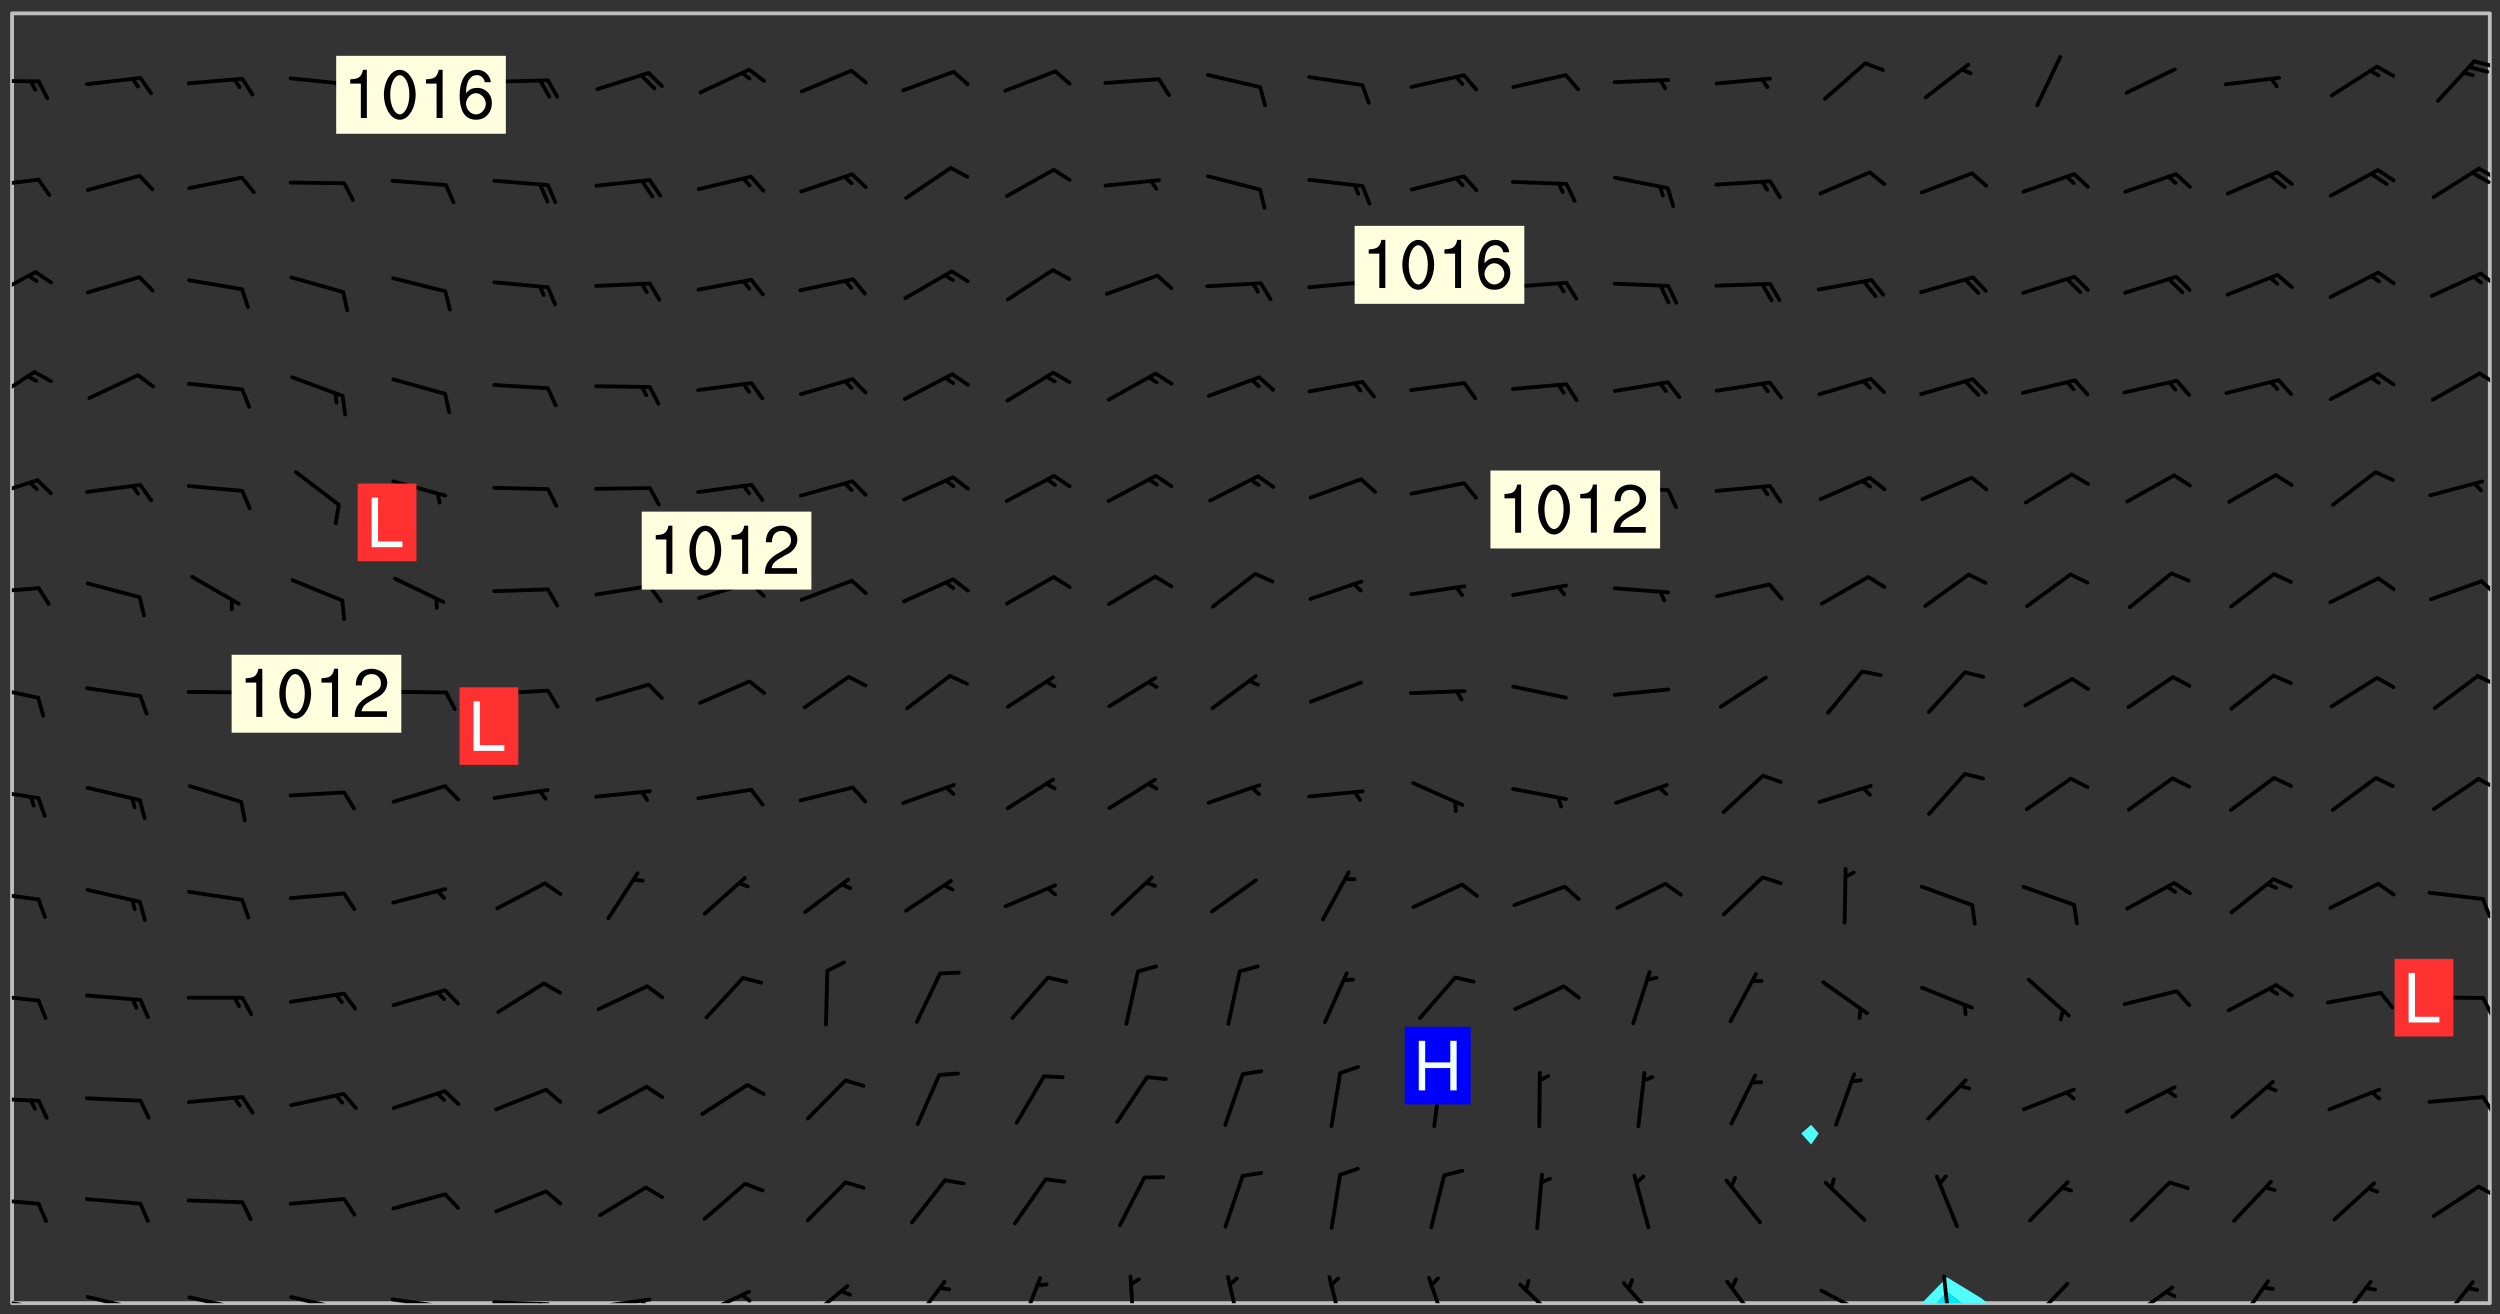 <svg xmlns="http://www.w3.org/2000/svg" role="img" xmlns:xlink="http://www.w3.org/1999/xlink" viewBox="142.45 309.95 326.84 171.84"><rect x="142.45" y="309.95" width="326.84" height="171.84" fill="#333333" stroke="none"/><defs><clipPath id="a"><path d="M144 311.672h1v168.656h-1zm0 0"/></clipPath><clipPath id="b"><path d="M144 311.672h324v168.656H144zm0 0"/></clipPath><clipPath id="c"><path d="M393 476h10v4.328h-10zm0 0"/></clipPath><clipPath id="d"><path d="M395 478h4v2.328h-4zm0 0"/></clipPath><clipPath id="e"><path d="M467 311.672h1v168.656h-1zm0 0"/></clipPath><clipPath id="f"><path d="M144 479h4v1.328h-4zm0 0"/></clipPath><clipPath id="g"><path d="M147 480h2v.328h-2zm0 0"/></clipPath><clipPath id="h"><path d="M146 480h2v.328h-2zm0 0"/></clipPath><clipPath id="i"><path d="M153 479h8v1.328h-8zm0 0"/></clipPath><clipPath id="j"><path d="M160 480h2v.328h-2zm0 0"/></clipPath><clipPath id="k"><path d="M166 479h9v1.328h-9zm0 0"/></clipPath><clipPath id="l"><path d="M173 480h2v.328h-2zm0 0"/></clipPath><clipPath id="m"><path d="M180 479h8v1.328h-8zm0 0"/></clipPath><clipPath id="n"><path d="M187 480h2v.328h-2zm0 0"/></clipPath><clipPath id="o"><path d="M193 479h8v1.328h-8zm0 0"/></clipPath><clipPath id="p"><path d="M200 480h2v.328h-2zm0 0"/></clipPath><clipPath id="q"><path d="M206 479h9v1.328h-9zm0 0"/></clipPath><clipPath id="r"><path d="M212 480h2v.328h-2zm0 0"/></clipPath><clipPath id="s"><path d="M220 479h8v1.328h-8zm0 0"/></clipPath><clipPath id="t"><path d="M226 479h2v1.328h-2zm0 0"/></clipPath><clipPath id="u"><path d="M233 478h8v2.328h-8zm0 0"/></clipPath><clipPath id="v"><path d="M239 479h2v1.328h-2zm0 0"/></clipPath><clipPath id="w"><path d="M247 477h7v3.328h-7zm0 0"/></clipPath><clipPath id="x"><path d="M261 477h6v3.328h-6zm0 0"/></clipPath><clipPath id="y"><path d="M275 476h4v4.328h-4zm0 0"/></clipPath><clipPath id="z"><path d="M289 476h2v4.328h-2zm0 0"/></clipPath><clipPath id="A"><path d="M302 476h3v4.328h-3zm0 0"/></clipPath><clipPath id="B"><path d="M316 476h3v4.328h-3zm0 0"/></clipPath><clipPath id="C"><path d="M329 476h3v4.328h-3zm0 0"/></clipPath><clipPath id="D"><path d="M340 477h7v3.328h-7zm0 0"/></clipPath><clipPath id="E"><path d="M354 477h6v3.328h-6zm0 0"/></clipPath><clipPath id="F"><path d="M368 477h5v3.328h-5zm0 0"/></clipPath><clipPath id="G"><path d="M380 478h8v2.328h-8zm0 0"/></clipPath><clipPath id="H"><path d="M396 476h2v4.328h-2zm0 0"/></clipPath><clipPath id="I"><path d="M407 477h6v3.328h-6zm0 0"/></clipPath><clipPath id="J"><path d="M420 478h7v2.328h-7zm0 0"/></clipPath><clipPath id="K"><path d="M434 477h6v3.328h-6zm0 0"/></clipPath><clipPath id="L"><path d="M447 477h6v3.328h-6zm0 0"/></clipPath><clipPath id="M"><path d="M461 477h5v3.328h-5zm0 0"/></clipPath><clipPath id="N"><path d="M144 466h4v2h-4zm0 0"/></clipPath><clipPath id="O"><path d="M466 464h2v3h-2zm0 0"/></clipPath><clipPath id="P"><path d="M144 453h4v2h-4zm0 0"/></clipPath><clipPath id="Q"><path d="M466 453h2v3h-2zm0 0"/></clipPath><clipPath id="R"><path d="M144 439h4v3h-4zm0 0"/></clipPath><clipPath id="S"><path d="M466 440h2v3h-2zm0 0"/></clipPath><clipPath id="T"><path d="M144 426h4v2h-4zm0 0"/></clipPath><clipPath id="U"><path d="M466 427h2v4h-2zm0 0"/></clipPath><clipPath id="V"><path d="M144 412h4v3h-4zm0 0"/></clipPath><clipPath id="W"><path d="M466 411h2v3h-2zm0 0"/></clipPath><clipPath id="X"><path d="M144 399h4v3h-4zm0 0"/></clipPath><clipPath id="Y"><path d="M466 398h2v2h-2zm0 0"/></clipPath><clipPath id="Z"><path d="M144 386h4v2h-4zm0 0"/></clipPath><clipPath id="aa"><path d="M466 385h2v3h-2zm0 0"/></clipPath><clipPath id="ab"><path d="M144 372h4v4h-4zm0 0"/></clipPath><clipPath id="ac"><path d="M144 358h4v5h-4zm0 0"/></clipPath><clipPath id="ad"><path d="M466 358h2v3h-2zm0 0"/></clipPath><clipPath id="ae"><path d="M144 345h4v5h-4zm0 0"/></clipPath><clipPath id="af"><path d="M466 345h2v3h-2zm0 0"/></clipPath><clipPath id="ag"><path d="M144 333h4v2h-4zm0 0"/></clipPath><clipPath id="ah"><path d="M466 331h2v3h-2zm0 0"/></clipPath><clipPath id="ai"><path d="M465 332h3v3h-3zm0 0"/></clipPath><clipPath id="aj"><path d="M144 320h4v1h-4zm0 0"/></clipPath><clipPath id="ak"><path d="M465 317h3v2h-3zm0 0"/></clipPath><g id="al" clip-path="url(#clip1)"><path fill="#fff" fill-opacity="0" fill-rule="evenodd" d="M0 0h1000v1000H0zm0 0"/><path fill="#d3d3d3" fill-opacity="0" fill-rule="evenodd" d="M162.152 355.867l-.234.293.059.234.117.172.176.234.293.348.113.059.117-.172.059-.234.176-.176.465-.176h.699l.234.293.289.816.059.176.176.23.352.234.699.699.172.176.234.348.234.41.289.582.41.465.23.234.234.176.117.23.176.293.172 1.164v.234l.059.289.059.117.117.117.348.41.117.172.176.176.176.234.117.172.172.352.059.234.234.406.234-.059-.176.176-.059.93h-.582l-.234-.113-.348.113-.117.117-.059.293-.059.176-.117.172-.465.293-.059.234-.059.113v.645l.059.172v.41l.059.059v.406l.059.406.117.176.059.059.23.641-.059.293v.699l-.059.582v.234l-.059.23-.055.352v1.922l.055.117h.426l-.367.117-.023.352.891 1.168 1.742.539 1.34.359v.539l.09.809.535.715 1.52.27.891-.086.09 1.164.535.18 1.16-.18 2.055-.984 1.16-.363 1.879-.176 1.695-.18-.18.719-1.516.086-1.25.09-.805.27-1.074.809.27.719.535.898-.18.625-.266.809.266 1.078.625.898.805.18 1.25-.18-.266.723.098.504.055.293v.172l.059.293v.406l.176.117.352.117h.406l.293-.176.113-.117.059-.117.117-.23.059-.176.352-.465.23-.176.176-.059.176.059.059.176.117.988.055.469.059.172.117.234.176.059.816.059h.289l.117.234.059.406.059.352v1.105l.117.293.117.348.289.699.176.352.582.754.352.176.172.059.469.234.641.465.348.234.293.176.293.055.23.062.816.348.293.176.113.172.352.352.117.176.523.641v.289l.059.352v.348l.059.352.059.289.117.059.172.059h.176l.582.234.176.117.176.289.176.234.113.234.293.23.117.117v.41l.059.055.289.234.234.117.059.117.117.172.059.117.23.234.059.176.234.059.117.059-.117.113-.059.117v.117l-.117.293-.117.289v.582l.176.117.117.059.059.117.117.117.113.059.176.348.059.352.059.406v.176l-.059.176-.117.699v.172l.117.176.293.293h.406l.176.117.117.172.117.293v.234h-.527l-.23-.234h-.234l-.176.059-.059.699.059.348.117.176.176.41.117.23.289.469.176.055h.523l.234.059.758.641.059.293v.234l.059.059.23.348v.352l-.117.172v.293l.293.289.293.176.172.059.293.176.293.117.582.406.289.234.293.176.219.16.016.012.23.176.641.523.176.234.117.176.176.176.113.172v.641l.117.176.469.117.582.117.234.059.23.113.293.117.113.059.586.352.289.172.176.062.176.055.176.059.699.352.289.176.234.055.289.176.234.117.641.406.293.117.172.059.234.059.41.059.23.059.234.117.059.172-.41.176.469.059.059.293.113.234.176.055.234.059.176.059.406.117.641.234.117.172.059.234v.176l-.059.117-.059.406.234.234.117.059.348.117.641.23.176.117.289.117.176.176.234.465.582 1.105.176.176.348.176.176.117.352.117 1.047.523.234.059.465.113.293.059.465.176.758.582.234.234.348.465.176.176.289.234.816.699.293.176.289.289.293.176.293.289.695.641.176.176.293.234.289.234.469.289.641.582.348.234.234.293.348.348.352.465.934.992.348.406.117.176.234.059.113.117.645.176.23.113.234.059.293.176.23.117.934.699.406.406.234.176.406.176.234.117.816.348.348.234.234.117.293.289.23.117.758.352.352.172.23.059.293.117.234.059.871.176h.816l.469.23.172.059.875.699.465.117.293.059.176.059.23.059.469.059.348.059.352.059.406.059h.293l.172.059v.23l.176.176h.293l.348.059.352.059.699.117h.641l.465-.234.293-.176.172-.117.41-.172.289-.176.934-.465.469-.293.523-.293.465-.172.465-.176 1.051-.465.289-.117.41-.117.289-.117.527-.176 1.516-.699.582-.348.289-.059.293-.059.348-.117.875-.23.352-.117h.113l.234-.059.875-.234.234-.059h.812l.352-.059.816-.117.172-.059.352-.055.293-.059.23-.059.816-.176.176-.059h.348l.234-.059.465-.117.758-.172.234-.059h.348l.41-.117.289-.059 1.285-.059h.289l.41-.059.23-.059h.176l.875-.117h.406l.41-.117h.348l.352-.113.871-.059h1.75l1.047.289.41.117.289.117.352.117.289.117 1.051.172.289.059h.293l.293.059.172.059.41.059.172.059.117.059h.117l.117.059.352.059h.113l.41.066 1.922.395 1.926.395 1.52.449 1.695.719 2.145.805 1.605-.719 1.43-.805 1.16-1.078 1.25-.449 3.035-.719 1.875-.359 2.145-1.348 2.234-1.254 2.5-1.258 1.695-.449 1.785-.18 1.16-.27.625.539 1.34-.27.715-.988.984-1.344.445-.18.805-.359 1.875-.539 1.785-.449 1.25-.27 1.16-.09 1.699-.09 1.961-.27 1.25-.09h.539l.625-.09h.891l2.145-.18 2.41-.18 2.59-.09 1.695.18 1.609.09 1.43.359 1.16.719 1.875.988 1.16 1.527.266.715.629.09.355.898.535.539.535 1.527 1.074.359h.535l-.805.535.09 1.707.715 2.695.891.805.895.988.715 1.258 1.785.539 1.52-.18.355 1.344 1.609-.805.98-.539.27.27.316-.215.219-.145.801.449.449-.359h.355l.535-.27.539-.719.535-.27.625-.988 1.16.449.84.371 1.395.617 1.695-.18h1.605l1.785.09.18-1.707.535-1.344.805.27.492.848.402.406-.09.539v.359l.715.449.711-.27h1.43l.359.988.445 1.258.715 1.344 1.25.629 1.695.629.715-.18.18-.539.98-.09.449.359.086 1.258-.266.629-.535.18v.539l.715.984.266.539.984.988.801 1.078-.266.359-.09.898-.625 2.332-.355 2.066-.09 1.793-.18.719-.09.539v1.438l-.98 1.883-.359 1.707-.535.898-.805 1.168-.266.539 2.055 1.254.086.359-.355.539-.09-.18v.809l.09 1.438-.445.715-1.074.094-.266.715.535.898.805.719 1.16.809 1.34.27.445.359-.355.449-1.789-.09-1.25-.449-.715-.719-.625-.09-.176 3.59-.188 1.309h89.359V311.703h-55.27v49.082l.762.125 3.289.543 2.023 2.836v2.754l2.352.332 2.348.332h4.051l-1.379 4.16-2.023.707-2.023.703-.543.344-2.594 1.617-.188.117-2.023-2.078-.73-2.742-2.672-2.078-1.375-3.5-.066-.082-1.957-2.672 2.75-1.418v-49.082H294.422v91.414l.117.031.133.012.074.074.105.047.09.059.086.059.09.059.297.297.059.09.031.117.027.117.016.137-.031.117-.059.09-.059.086-.043.105-.047.102-.027.121v.145l.176.27.148.148.074.086.074.074.043.105.062.09.059.086.043.105.059.09.047.102.043.105.059.086.117.18.074.074.062.086.059.09.043.105.059.09.059.086.062.09.059.09.043.102.117.18.074.074.059.086.074.074.09.059.105.047h.148l.133-.016.133.016.102-.047.074-.074.047-.102-.016-.133v-.148l-.047-.105-.027-.117-.047-.102-.027-.121-.043-.102-.062-.09-.043-.102-.043-.105-.031-.117-.016-.133-.012-.137.086-.059.059-.086.121-.031.043.105.016.133v.117l.059.102.059.09.09.059.148.148.059.09.043.105-.012.102.086.059.105.047.086.059.09.059.074.074-.117.027-.105.047-.086.059-.074.074-.059.09-.062.086-.027.121-.047.102-.043.105-.031.117-.012.133-.016.133v.148l.027.117.047.105.043.102.059.09.074.074.09.059.074.074.09.059.059.09.043.105.047.102.117.031.133.016h.148l.117-.031.105.043.043.105.047.102.027.121L299.5 410l.027.117.031.121.027.117.105.043.102.047.133-.016.148.148.062.086.074.074.07.074.09.062.105.043.102.043.117.031.137.016.117-.031.074-.074.027-.117-.012-.133-.031-.121-.027-.117.043-.105h.117l.09.062.117.027h.148l.133.016h.148l.133.016.133-.016h.148l.133-.016.133-.012.137.012.117-.027.133-.016.191-.059-.059.176-.016.133-.027.121-.016.133-.059.086-.133.016-.105.047-.105.043-.117.031-.117.027-.266.031h-.148l-.133.016-.074.074.059.086.148.148.117.18.074.07.09.062.09.059.086.059.09.059.102.043.105.062.105.043.086.059.105.047.102.043.18.117.059.09-.043.102-.047.105.016.133.223.223.059.09.043.102.031.121.043.102.016.133.031.117.012.137.031.117.148.148.102.043.105.043.117.031.133.016.137.016h.117l.117-.031.09-.059.043-.105.047-.102.043-.105.031-.117.012-.133v-.148l-.012-.133-.016-.133-.031-.117-.043-.105-.047-.105-.043-.102-.043-.105-.016-.133.016-.133.027-.117.031-.117.027-.121.047-.102.09-.059.086-.062.074-.074.09-.059.223-.223.059-.086.074-.074.117-.18.059-.086v-.148l-.074-.074-.102-.047-.105-.043-.102-.043-.059-.09-.047-.105-.027-.117.09-.059.117-.031.102-.043.18-.117.148-.148.012-.133-.012-.105-.09-.059-.133.016h-.148l-.133.016-.133-.016-.121-.031-.086-.059-.074-.074-.059-.09-.062-.086-.117-.18-.059-.086.031-.121.086-.059.121-.031.059-.086v-.121l-.031-.117-.059-.09-.059-.086-.047-.105-.027-.117-.016-.133.059-.09.074-.074.09-.059.117-.18.074-.074.059-.086.148-.148.121-.031.133-.016.133.016.074.074.043.105.016.133-.031.117-.117.031-.133.012-.148.148-.043.105-.047.102-.027.121-.031.117v.148l.031.117.043.105.059.09.074.07.074.074.117.031.121.027.117-.027.133-.016h.117l.09.059.074.074.047.105.059.086.102.047.133.016.105.043.086.059-.012.105-.074.074-.18.117-.059.09-.09.059-.07.074-.074.074-.062.09-.027.117-.016.133.016.133-.016.133v.148l.016.133.027.117.031.121.074.074.09.059.086.059.09.059.117.031v.086l-.102.047-.09.059-.266.031-.117.027h-.148l-.105.043-.102.047-.059.09-.062.234-.012.133-.031.121-.016.133v.293l-.012.133.012.137.016.133.133.016.133.012.121.031.086.059.074.074.047.105.043.102.016.133v.445l-.016.133v.445l.031.266.027.117.016.133.031.117.086.211.031.266v.148l-.031.117-.027.117-.031.121-.027.117-.031.117-.031.121-.012.133-.016.133.09.059.117-.031.102.016.047.105-.031.266v.441l-.043.105-.047.105-.043.102-.043.105-.059.086-.031.121-.043.117-.031.117-.016.133.016.133.059.09.105.047.086.059.059.086-.012.137-.031.117-.043.102v.445l-.016.133v.148l-.031.117-.043.105-.027.117-.047.105-.043.102-.031.121-.027.117-.031.133-.031.117-.027.117-.043.105-.031.117-.031.121-.012.133-.016.133v.297l.027.117v.148l.047.398.027.117.059.09.121.031h.148l.133-.016.059.09v.117l-.059.09-.09.059-.102.043-.105.047-.09.059-.086.059-.137.016-.117-.031-.133-.016-.102.047-.062.086-.012.137-.016.133-.031.117-.027.117-.016.133-.031.121v.297l.016.133.031.117v.148l.012.133v.148l-.027.117-.047.102-.027.121-.031.117-.059.09-.074.074-.102.043-.105.047-.117.027-.121.031-.102-.047.059-.086.105-.047.027-.117.031-.117.027-.121.031-.117v-.148l.016-.133-.031-.117-.043-.105-.105.016-.074.074-.102.043-.09.062-.074.074-.043.102-.016.133-.031.117L304.25 426l-.031.117-.027.117-.031.121-.027.117-.031.117-.043.105-.09.059h-.09l-.117-.031-.031-.086.016-.137-.031-.117v-.148l-.012-.133v-.148l-.062-.234-.027-.121-.043-.102-.047-.105-.059-.086-.059-.09-.043-.105-.062-.086-.148-.148-.07-.074-.105-.047-.105-.043-.102-.043-.297-.297-.09-.074-.086-.059-.105-.043-.09-.062-.086-.059-.105-.043-.09-.059-.086-.062-.074-.07-.105-.047-.086-.059-.105-.043-.09-.062-.102-.043-.105-.043-.086-.059-.105-.047-.105-.043-.102-.047-.09-.059-.102-.043-.105-.043-.09-.062-.117-.027-.133-.016-.133.016H299.75l-.133.016-.117-.031-.09-.059-.074-.074-.09-.059-.102-.047h-.148l-.121-.027-.102-.043-.074-.074-.117-.18-.09-.059-.102-.043-.09-.062-.105-.043-.09-.059-.086-.059-.105-.047-.059-.086-.059-.09-.043-.105-.047-.102-.074-.074-.086-.059-.074-.074-.09-.059-.223-.223-.043-.105-.031-.266.105-.043h.145l.105.043.074.074.09.059.086.059.105.047.09.059.148.148.07.074.148.148.062.086.074.074.086.059.074.074.09.062.09.059.086.059.27.176.102.047.105.043.102.043.047-.074.059-.086.074-.074.07-.074.105.043.074.074.059.09.043.102.047.105.043.105.121.027.117-.027.074-.09.043-.105.059-.09.074-.074.105-.043.117-.027.133.012.09.059.148.148.059.09.043.105.047.102.043.105.043.102.105.047.105.043.133.016.086-.059.059-.09.074-.074.105-.043.117.027.105.047.102.043.105.043.102.047.18.117v.117l-.016.133.016.133.016.137.059.086.102.047.121.027.117.031h.148l.117-.031.059-.09.18-.117.059-.09.074-.074.059-.086.117-.18.18-.117.117.031.09.059.043.074-.016.133v.117l.09.059h.148l.133-.016.133-.012.266-.031.105-.043.117-.031.121-.027.074-.074.07-.074.062-.09-.016-.105-.047-.102-.102-.043-.105-.016-.117.027-.266.031h-.148l-.074-.074-.09-.059-.117-.031-.117-.027-.133-.016h-.148l-.133.016h-.297l-.105-.047-.148-.148-.043-.102-.059-.09.223-.223.086-.059.105-.043.117-.031.133-.016.133.016.137.016.102.043.133-.012.09-.062.102-.043.062-.09-.047-.102-.09-.059-.117-.031-.102-.043-.059-.09-.062-.09v-.117l.016-.133.105-.047.074-.07v-.121l-.09-.059-.031-.117.09-.059.074-.074.043-.105.059-.09.047-.102.016-.133v-.148l-.047-.105-.043-.102-.09-.059-.133-.016-.102-.043-.137-.016-.117-.031h-.445l-.133-.016-.133-.012-.133-.016-.117-.031h-.148l-.133-.016-.133-.012-.266-.031-.121-.043-.086-.059-.074-.074v-.148l.012-.133.105-.047.102-.043.133-.016h.152l.133-.016h.293l.121.031.102.043.09.059.234.062.121-.047.09-.059.102-.043.133-.016.105.043.102.047.133.012.121-.027h.145l.121-.031.117-.027.105-.047.074-.074.086-.059.148-.148.059-.086.047-.105.027-.117.016-.105-.102-.043-.09-.059-.117-.031-.105-.043-.09-.062-.074-.086-.074-.074-.102-.043-.105-.047-.102-.043-.059-.09-.047-.102-.086-.211-.062-.086-.059-.09-.074-.074-.086-.059h-.27l-.117.031-.09.059-.102.043-.133.016-.105-.016-.027-.117-.062-.09-.117-.031-.102-.043-.148-.148-.031-.117-.016-.105.074-.074.18-.117.117-.027.117-.031.137.016.102.043.105.043.102.047.105.043.117.031.133.016.117.027.133.016.105-.016.09-.059-.074-.074-.105-.043-.074-.074-.074-.09-.148-.148-.086-.059-.09-.059-.074-.074-.09-.059-.102-.047-.121-.027-.102-.047-.105-.043-.117-.031-.102-.043-.121-.031h-.148l-.117.031-.105.043-.086.062-.18.117-.086.059-.09.059-.105.047-.086.059-.105.043-.102.043-.105.047-.074.074-.059.09-.059.086-.047.105-.059.086-.074.074-.133-.012-.117-.031h-.117l-.074.074-.09.059-.074.074-.09.059-.086.059-.105.047-.102.043-.137.016-.102-.043-.148-.148-.105-.047h-.086l-.105.047-.102.043-.121.031-.117-.031-.074-.074v-.117l.031-.121.074-.07.059-.09.074-.074.117-.031.105-.043h.293l.133-.016.137-.016.102-.043.09-.059.102-.047.09-.059.133-.012.09.059.133.012.09-.059.086-.059.105-.043.09-.059.086-.062.09-.059.148-.148.059-.086.059-.09.105-.043.133-.016.117.027.121.031.059-.059.059-.09.031-.266.027-.117.105.012.133.016.102-.043.09-.059.059-.09.074-.074.059-.09.047-.102.012-.133-.012-.133-.047-.105-.148-.148-.059-.09-.059-.086-.043-.105v-.445l.016-.133v-.148l.012-.133-.059-.059-.09.059-.102-.043-.18-.117-.086-.059-.062-.09-.059-.09-.074-.074-.086-.059-.121.031-.102.012-.105.047-.086.059-.105.043-.148.148-.09.059-.086.059-.09.062-.105.043-.133.016v-.121l.105-.043.117-.031.074-.07.043-.105v-.148l-.027-.117-.148-.148-.133-.016h-.148l-.117.031-.105.043-.102.043-.09.062-.117.027-.074-.074.012-.133-.043-.102-.043-.105-.09-.059-.117.027-.121.031-.117.031-.102.043-.121.031-.102.043-.105.043-.09.059-.102.016v-.117l.016-.133-.059-.09-.074.043-.148.148-.059.09-.074.074-.047.105-.043.102-.074.074-.059.09-.074.074-.059.086-.074.074-.09.062-.074.07-.074.074-.102.016-.133.016-.105-.043v-.121l.148-.148.043-.102.059-.09.047-.102.043-.105.059-.09.031-.117.043-.102.031-.121.027-.117.047-.105.043-.102.043-.105.074-.07.09-.062.09-.059.102-.043h.297l.266-.031.105-.043-.074-.074-.117-.031-.105-.043-.09-.059-.102-.047-.09-.059-.102-.043-.105-.043-.09-.062-.086-.059-.105-.043-.102-.043-.121-.031-.117-.031-.102-.043L297.5 410.25l-.102-.043-.09-.059-.043-.105-.016-.133.102-.043.133-.016.137.016.133-.016.102-.043.059-.09.016-.105-.09-.059-.074-.074-.102-.043-.09-.059-.148-.148-.043-.105-.016-.133v-.293l-.059-.09-.09-.059-.074-.074-.043-.105-.031-.117-.059-.09-.074-.074-.117-.027-.074-.074-.09-.059-.09-.062-.086-.059-.074-.074-.059-.086-.047-.105-.086-.059-.148-.148-.195-.059-.133.016-.102.043-.074.074-.047.102-.043.105-.059.09-.059.086-.297.297-.09.059h-.086l-.062-.086-.043-.105.031-.117.059-.09.027-.117-.012-.133-.09-.062-.105.047-.117.027-.117.031-.27.176-.102.047-.117.027-.105.047-.09.059-.102.043-.059-.086-.047-.105.016-.133.047-.105.07-.074.074-.07.059-.09v-.148l-.043-.105h-.238l-.102.047-.031.117-.027.117-.031.121-.074.043-.133.016-.074-.047-.043-.102-.043-.105-.047-.102-.043-.105-.121.031-.102.043-.133.016-.117.031-.105.043-.09.059-.102.047-.121.027-.133.016-.102-.043-.059-.09-.047-.105-.043-.102-.043-.105v-.117l.059-.09.086-.059.18-.117.102-.047.105-.043.105-.059.102-.043.09-.062.102-.043.105-.059.102-.047.09-.059.105-.043.102-.043.09-.062.102-.043.137-.016.117.031.102.043.121.031.102.043.105.047.102.043.105.043.102.047.105.043.102.043.105.047.086.059.105.043.117.031.105.043.102.047.09.059.105.043.102.043.105.047.117.027.102.047.121.027h.148l.086-.059.016-.102.059-.09-.027-.117-.074-.074-.117-.18-.074-.074-.09-.074-.18-.117-.086-.059-.105-.043-.102-.047-.27-.176-.059-.09-.074-.074-.059-.09-.043-.102-.031-.117-.016-.137v-.562l-.012-.133-.016-.133-.031-.117-.016-.133-.012-.133-.031-.121-.223-.223-.059-.086-.016-.105.031-.117.133-.016v-91.414H172.992v1.453l-.059.234-.352 1.051-.172.523-.117.348-.176.41-.117.172-.234.293-.23.059h-.352l-.117.059-.23.406v.293l.117.176.23.23.117.234.641.758.293.465.176.234.23.352.234.348.641.816.176.465.172.41.117.695.176.469.117 1.398.059.465v.875l.117 1.047v4.781l-.059.465-.352 1.281-.176.523-.113.41-.352.93L172.934 336l-.234.582-.117.176-.172.348-.176.406-.352.816-.059.293-.113.293-.117.289-.059.176-.117.875-.059.406-.059.117-.059.176-.059.172-.23.527-.117.172v.234l-.117.234-.059.172-.176.586v.289l-.059.176v.293l-.059.113-.059.527v.172l-.055.234v2.621l-.176.816-.117.176-.176.234-.117.172-.113.234-.586.934-.23.289-.293.465-.176.234-.289.352-.352.699-.113.23-.176.41-.176.23-.406.527-.816.699-.293.172-.289.234-.176.117-.176.176-.523.406-.527.176-.172.176-.234.055-.641.176h-.758m12.211 31.023l-1.074.449.359.895 1.25-.715.445-.539-.98-.09"/><path fill="#d3d3d3" fill-opacity="0" fill-rule="evenodd" d="M201.508 416.598h-.895l.449.629.98.359.805-.09.445-.988-.176.09-.715-.355-.895.355m154.621 59.07l-.059-.523v-.293l.113-.293.059-.23.469-.469h.113l.117-.113.117-.059h.176l.234-.059h.348l.234.059.117.059.23.172.059.176.117.582v.293l-.117.176-.172.289-.176.176-.527.523-.23.234-.117.059h-.176l-.117-.059-.406-.293-.176-.117-.117-.059-.059-.113-.055-.117m6.641-10.957l-.059-.172v-1.109l.059-.172.176-.059.172-.059h.176l.234-.059.117.059.059.699-.059.172-.117.176-.117.059-.234.523-.113.059h-.234l-.059-.117m9.613-14.391l-.117-.176v-.699l.293-.875.117-.172.176-.352.113-.23.117-.293.352-.758.117-.23.172-.234h.176l.117-.059h.641l.117.059.234.234.172.113.352.293.117.117.113.176v.113l.117.059.117.117v.699l-.059.176v.23l-.059.176-.348 1.051-.117.23-.117.234-.117.059-.23.234-.641.289h-.875l-.41-.117-.641-.465"/><path fill="none" stroke="#bebebe" stroke-linecap="round" stroke-linejoin="round" stroke-miterlimit="10" stroke-width=".5" d="M467.957 311.695H144.027v168.625h323.93v-168.625"/><g clip-path="url(#a)"><path fill="#fff" fill-opacity="0" fill-rule="evenodd" d="M144 475.891v4.438h.004H144V311.672h.004H144v164.219"/></g><g clip-path="url(#b)"><path fill="#fff" fill-opacity="0" fill-rule="evenodd" d="M144.004 480.328V311.672h235.23V457.004l-1.301 1.133 1.301 1.445.992-1.445-.992-1.133V311.672h88.762v168.656h-65.688l-.883-.688-4.441-2.707-3.285 3.395H144.004"/></g><path fill="#50fcfc" fill-rule="evenodd" d="M379.234 459.582l-1.301-1.445 1.301-1.133.992 1.133-.992 1.445"/><g clip-path="url(#c)"><path fill="#50fcfc" fill-rule="evenodd" d="M393.699 480.328h1.898l1.387-1.434 1.973 1.434h3.352l-.883-.688-4.441-2.707-3.285 3.395"/></g><g clip-path="url(#d)"><path fill="#00e8fc" fill-rule="evenodd" d="M395.598 480.328l1.387-1.434 1.973 1.434h-3.359"/></g><g clip-path="url(#e)"><path fill="#fff" fill-opacity="0" fill-rule="evenodd" d="M467.996 480.328H468V311.672h-.004H468v168.656h-.004"/></g><g clip-path="url(#f)"><path fill="none" stroke="#000" stroke-linecap="round" stroke-linejoin="round" stroke-miterlimit="10" stroke-width=".5" d="M147.457 480.957l-6.914-1.258"/></g><g clip-path="url(#g)"><path fill="none" stroke="#000" stroke-linecap="round" stroke-linejoin="round" stroke-miterlimit="10" stroke-width=".5" d="M147.457 480.957l.746 2.34"/></g><g clip-path="url(#h)"><path fill="none" stroke="#000" stroke-linecap="round" stroke-linejoin="round" stroke-miterlimit="10" stroke-width=".5" d="M146.449 480.777l.375 1.168"/></g><g clip-path="url(#i)"><path fill="none" stroke="#000" stroke-linecap="round" stroke-linejoin="round" stroke-miterlimit="10" stroke-width=".5" d="M160.73 481.152l-6.832-1.648"/></g><g clip-path="url(#j)"><path fill="none" stroke="#000" stroke-linecap="round" stroke-linejoin="round" stroke-miterlimit="10" stroke-width=".5" d="M160.73 481.152l.613 2.375"/></g><g clip-path="url(#k)"><path fill="none" stroke="#000" stroke-linecap="round" stroke-linejoin="round" stroke-miterlimit="10" stroke-width=".5" d="M174.059 481.098l-6.855-1.539"/></g><g clip-path="url(#l)"><path fill="none" stroke="#000" stroke-linecap="round" stroke-linejoin="round" stroke-miterlimit="10" stroke-width=".5" d="M174.059 481.098l.648 2.367"/></g><g clip-path="url(#m)"><path fill="none" stroke="#000" stroke-linecap="round" stroke-linejoin="round" stroke-miterlimit="10" stroke-width=".5" d="M187.367 481.125l-6.844-1.594"/></g><g clip-path="url(#n)"><path fill="none" stroke="#000" stroke-linecap="round" stroke-linejoin="round" stroke-miterlimit="10" stroke-width=".5" d="M187.367 481.125L188 483.496"/></g><g clip-path="url(#o)"><path fill="none" stroke="#000" stroke-linecap="round" stroke-linejoin="round" stroke-miterlimit="10" stroke-width=".5" d="M200.738 480.82l-6.957-.984"/></g><g clip-path="url(#p)"><path fill="none" stroke="#000" stroke-linecap="round" stroke-linejoin="round" stroke-miterlimit="10" stroke-width=".5" d="M200.738 480.82l.836 2.309"/></g><g clip-path="url(#q)"><path fill="none" stroke="#000" stroke-linecap="round" stroke-linejoin="round" stroke-miterlimit="10" stroke-width=".5" d="M214.086 480.453l-7.023-.25"/></g><g clip-path="url(#r)"><path fill="none" stroke="#000" stroke-linecap="round" stroke-linejoin="round" stroke-miterlimit="10" stroke-width=".5" d="M213.066 480.418l.535 1.102"/></g><g clip-path="url(#s)"><path fill="none" stroke="#000" stroke-linecap="round" stroke-linejoin="round" stroke-miterlimit="10" stroke-width=".5" d="M227.371 479.848l-6.961.961"/></g><g clip-path="url(#t)"><path fill="none" stroke="#000" stroke-linecap="round" stroke-linejoin="round" stroke-miterlimit="10" stroke-width=".5" d="M226.359 479.988l.719.996"/></g><g clip-path="url(#u)"><path fill="none" stroke="#000" stroke-linecap="round" stroke-linejoin="round" stroke-miterlimit="10" stroke-width=".5" d="M240.379 478.824l-6.348 3.008"/></g><g clip-path="url(#v)"><path fill="none" stroke="#000" stroke-linecap="round" stroke-linejoin="round" stroke-miterlimit="10" stroke-width=".5" d="M239.457 479.262l.984.73"/></g><g clip-path="url(#w)"><path fill="none" stroke="#000" stroke-linecap="round" stroke-linejoin="round" stroke-miterlimit="10" stroke-width=".5" d="M253.234 478.098l-5.43 4.461"/></g><path fill="none" stroke="#000" stroke-linecap="round" stroke-linejoin="round" stroke-miterlimit="10" stroke-width=".5" d="M252.445 478.746l1.133.473"/><g clip-path="url(#x)"><path fill="none" stroke="#000" stroke-linecap="round" stroke-linejoin="round" stroke-miterlimit="10" stroke-width=".5" d="M265.941 477.516l-4.211 5.625"/></g><path fill="none" stroke="#000" stroke-linecap="round" stroke-linejoin="round" stroke-miterlimit="10" stroke-width=".5" d="M265.328 478.336l1.211.188"/><g clip-path="url(#y)"><path fill="none" stroke="#000" stroke-linecap="round" stroke-linejoin="round" stroke-miterlimit="10" stroke-width=".5" d="M278.426 477.055l-2.551 6.547"/></g><path fill="none" stroke="#000" stroke-linecap="round" stroke-linejoin="round" stroke-miterlimit="10" stroke-width=".5" d="M278.055 478.008l1.219-.145"/><g clip-path="url(#z)"><path fill="none" stroke="#000" stroke-linecap="round" stroke-linejoin="round" stroke-miterlimit="10" stroke-width=".5" d="M290.242 476.824l.449 7.012"/></g><path fill="none" stroke="#000" stroke-linecap="round" stroke-linejoin="round" stroke-miterlimit="10" stroke-width=".5" d="M290.309 477.844l1.043-.645"/><g clip-path="url(#A)"><path fill="none" stroke="#000" stroke-linecap="round" stroke-linejoin="round" stroke-miterlimit="10" stroke-width=".5" d="M302.988 476.906l1.586 6.844"/></g><path fill="none" stroke="#000" stroke-linecap="round" stroke-linejoin="round" stroke-miterlimit="10" stroke-width=".5" d="M303.219 477.902l.926-.805"/><g clip-path="url(#B)"><path fill="none" stroke="#000" stroke-linecap="round" stroke-linejoin="round" stroke-miterlimit="10" stroke-width=".5" d="M316.254 476.918l1.684 6.82"/></g><path fill="none" stroke="#000" stroke-linecap="round" stroke-linejoin="round" stroke-miterlimit="10" stroke-width=".5" d="M316.5 477.91l.91-.82"/><g clip-path="url(#C)"><path fill="none" stroke="#000" stroke-linecap="round" stroke-linejoin="round" stroke-miterlimit="10" stroke-width=".5" d="M329.27 477.004l2.281 6.648"/></g><path fill="none" stroke="#000" stroke-linecap="round" stroke-linejoin="round" stroke-miterlimit="10" stroke-width=".5" d="M329.602 477.973l.84-.898"/><g clip-path="url(#D)"><path fill="none" stroke="#000" stroke-linecap="round" stroke-linejoin="round" stroke-miterlimit="10" stroke-width=".5" d="M341.203 477.887l5.047 4.887"/></g><path fill="none" stroke="#000" stroke-linecap="round" stroke-linejoin="round" stroke-miterlimit="10" stroke-width=".5" d="M341.938 478.598l.34-1.18"/><g clip-path="url(#E)"><path fill="none" stroke="#000" stroke-linecap="round" stroke-linejoin="round" stroke-miterlimit="10" stroke-width=".5" d="M354.719 477.691l4.645 5.273"/></g><path fill="none" stroke="#000" stroke-linecap="round" stroke-linejoin="round" stroke-miterlimit="10" stroke-width=".5" d="M355.395 478.457l.434-1.145"/><g clip-path="url(#F)"><path fill="none" stroke="#000" stroke-linecap="round" stroke-linejoin="round" stroke-miterlimit="10" stroke-width=".5" d="M368.258 477.512l4.199 5.633"/></g><path fill="none" stroke="#000" stroke-linecap="round" stroke-linejoin="round" stroke-miterlimit="10" stroke-width=".5" d="M368.867 478.332l.523-1.109"/><g clip-path="url(#G)"><path fill="none" stroke="#000" stroke-linecap="round" stroke-linejoin="round" stroke-miterlimit="10" stroke-width=".5" d="M380.57 478.676l6.203 3.305"/></g><g clip-path="url(#H)"><path fill="none" stroke="#000" stroke-linecap="round" stroke-linejoin="round" stroke-miterlimit="10" stroke-width=".5" d="M396.609 476.836l.754 6.984"/></g><g clip-path="url(#I)"><path fill="none" stroke="#000" stroke-linecap="round" stroke-linejoin="round" stroke-miterlimit="10" stroke-width=".5" d="M412.73 477.789l-4.859 5.078"/></g><g clip-path="url(#J)"><path fill="none" stroke="#000" stroke-linecap="round" stroke-linejoin="round" stroke-miterlimit="10" stroke-width=".5" d="M426.457 478.262l-5.684 4.133"/></g><path fill="none" stroke="#000" stroke-linecap="round" stroke-linejoin="round" stroke-miterlimit="10" stroke-width=".5" d="M425.633 478.863l1.102.539"/><g clip-path="url(#K)"><path fill="none" stroke="#000" stroke-linecap="round" stroke-linejoin="round" stroke-miterlimit="10" stroke-width=".5" d="M438.961 477.461l-4.059 5.734"/></g><path fill="none" stroke="#000" stroke-linecap="round" stroke-linejoin="round" stroke-miterlimit="10" stroke-width=".5" d="M438.371 478.297l1.215.152"/><g clip-path="url(#L)"><path fill="none" stroke="#000" stroke-linecap="round" stroke-linejoin="round" stroke-miterlimit="10" stroke-width=".5" d="M452.379 477.535l-4.266 5.586"/></g><path fill="none" stroke="#000" stroke-linecap="round" stroke-linejoin="round" stroke-miterlimit="10" stroke-width=".5" d="M451.758 478.348l1.211.203"/><g clip-path="url(#M)"><path fill="none" stroke="#000" stroke-linecap="round" stroke-linejoin="round" stroke-miterlimit="10" stroke-width=".5" d="M465.73 477.566l-4.34 5.527"/></g><path fill="none" stroke="#000" stroke-linecap="round" stroke-linejoin="round" stroke-miterlimit="10" stroke-width=".5" d="M465.102 478.371l1.207.215"/><g clip-path="url(#N)"><path fill="none" stroke="#000" stroke-linecap="round" stroke-linejoin="round" stroke-miterlimit="10" stroke-width=".5" d="M147.5 467.324l-7-.621"/></g><path fill="none" stroke="#000" stroke-linecap="round" stroke-linejoin="round" stroke-miterlimit="10" stroke-width=".5" d="M147.5 467.324l.957 2.258m12.359-2.27l-7.004-.598m7.004.598l.965 2.258m12.359-2.438l-7.023-.238m7.023.238l1.078 2.207m12.227-2.637l-7 .621m7-.621l1.34 2.055m11.863-2.676l-6.777 1.863m6.777-1.863l1.684 1.781m11.504-2.156l-6.523 2.613m6.523-2.613l1.875 1.586m11.191-2.09l-6.023 3.621m6.023-3.621l2.102 1.266m10.855-1.758l-5.305 4.605m5.305-4.605l2.289.879M253 464.523l-4.957 4.98M253 464.523l2.348.711M266 464.246l-4.328 5.535M266 464.246l2.418.43m10.746-.543l-4.027 5.762m4.027-5.762l2.438.301m10.469-.543l-3.211 6.246m3.211-6.246l2.457-.035m10.383-.168l-2.258 6.652m2.258-6.652l2.422-.398m10.316.254l-1.105 6.941m1.105-6.941l2.32-.797m11.293.859l-1.699 6.816m1.699-6.816l2.379-.594m10.398.504l-.625 6.996m.535-5.98l1.129-.477m11.047-.434l1.832 6.785m-1.566-5.797l.898-.84m10.867.504l4.398 5.48m-3.758-4.684l.484-1.125m11.852.637l5.074 4.863m-4.336-4.156l.336-1.18m13.453-.348l2.652 6.504m-2.266-5.559l.785-.941m15.934.746l-4.93 5.004m4.215-4.277l1.176.352m12.887-1.051l-4.992 4.949m4.992-4.949l2.344.73m10.891-.805l-4.832 5.098m4.129-4.355l1.184.328m13.012-.891l-5.188 4.738m4.434-4.051l1.156.414m13.258-.656l-5.879 3.848"/><g clip-path="url(#O)"><path fill="none" stroke="#000" stroke-linecap="round" stroke-linejoin="round" stroke-miterlimit="10" stroke-width=".5" d="M466.5 465.09l2.152 1.18"/></g><g clip-path="url(#P)"><path fill="none" stroke="#000" stroke-linecap="round" stroke-linejoin="round" stroke-miterlimit="10" stroke-width=".5" d="M147.508 453.867l-7.016-.336"/></g><path fill="none" stroke="#000" stroke-linecap="round" stroke-linejoin="round" stroke-miterlimit="10" stroke-width=".5" d="M147.508 453.867l1.047 2.219m-2.066-2.27l.523 1.113m13.812-1.074l-7.02-.316m7.02.316l1.055 2.219m12.25-2.703l-6.996.656m6.996-.656l1.348 2.051m-2.367-1.957l.676 1.027m13.594-1.543l-6.867 1.5m6.867-1.5l1.586 1.867m-2.586-1.652l.793.938m13.422-1.508l-6.668 2.211m6.668-2.211l1.777 1.691m-2.746-1.371l.887.848m13.332-1.352l-6.539 2.574m6.539-2.574l1.867 1.594m11.273-1.973l-6.188 3.336m6.188-3.336l2.039 1.359m11.133-1.598l-5.902 3.812m5.902-3.812l2.145 1.195m10.691-1.789l-4.941 5m4.941-5l2.348.703m9.91-1.418l-2.832 6.43m2.832-6.43l2.449-.184m11.234.371l-3.562 6.055m3.562-6.055l2.449.102m11.031 0l-3.898 5.848m3.898-5.848l2.441.246m10.07-.641l-2.289 6.641m2.289-6.641l2.426-.383m10.316.234l-1.145 6.934m1.145-6.934l2.324-.781m10.871.766l-.906 6.969m.777-5.957l1.148-.43m11.879-.613l-.07 7.027m.059-6.004l1.09-.566m12.598-.434l-.793 6.984m.676-5.969l1.141-.449m13.457-.223l-3.121 6.297m2.664-5.383l1.227-.031m12.168-1.043l-2.371 6.617m2.027-5.652l1.215-.18m13.711.008l-4.902 5.031m4.191-4.301l1.176.344m13.668.148l-6.535 2.582m5.582-2.203l.934.793m13.195-1.477l-6.258 3.195m5.348-2.73l1.004.699m12.75-1.867l-5.316 4.598m4.543-3.926l1.145.441m13.551-.113l-6.531 2.598m5.582-2.219l.934.793m13.566-.188l-7 .629"/><g clip-path="url(#Q)"><path fill="none" stroke="#000" stroke-linecap="round" stroke-linejoin="round" stroke-miterlimit="10" stroke-width=".5" d="M467.062 453.383l1.34 2.055"/></g><g clip-path="url(#R)"><path fill="none" stroke="#000" stroke-linecap="round" stroke-linejoin="round" stroke-miterlimit="10" stroke-width=".5" d="M147.492 440.766L140.508 440"/></g><path fill="none" stroke="#000" stroke-linecap="round" stroke-linejoin="round" stroke-miterlimit="10" stroke-width=".5" d="M147.492 440.766l.91 2.281m12.414-2.379l-7.004-.57m7.004.57l.973 2.254m-1.992-2.336l.488 1.125m13.859-1.328h-7.027m7.027 0l1.152 2.168m-2.176-2.168l.574 1.086m13.723-1.625l-6.945 1.078m6.945-1.078l1.469 1.965M186.406 440l.734.984m13.492-1.582l-6.746 1.961m6.746-1.961l1.711 1.762m-2.691-1.477l.855.883m13.043-2.055l-5.953 3.734m5.953-3.734l2.129 1.223m11.387-.855l-6.352 3.004m6.352-3.004l1.969 1.465m10.555-2.547l-4.77 5.164m4.77-5.164l2.371.625m8.648-1.555l-.18 7.023m.18-7.023l2.195-1.098m12.551 1.441l-3.039 6.336m3.039-6.336l2.449-.102m11.668.633l-4.645 5.273m4.645-5.273l2.387.566m9.367-1.359l-1.523 6.859m1.523-6.859l2.367-.652m10.934.648l-1.492 6.867m1.492-6.867l2.363-.664m11.633.887l-2.855 6.422m2.441-5.488l1.223-.086m13.395-.281l-4.629 5.289m4.629-5.289l2.387.562m11.797.598l-6.367 2.969m6.367-2.969l1.961 1.477m9.246-3.336l-2.152 6.691m1.84-5.719l1.207-.219m13.012-.5l-3.336 6.184m2.852-5.285l1.227.008m13.77 4.219l-5.73-4.066m4.898 3.473l-.156 1.219m14.699-1.352l-6.52-2.617m5.57 2.238l.133 1.219m13.488.195l-5.234-4.688m4.473 4.008l-.293 1.191m15.164-3.703l-6.82 1.695m6.82-1.695l1.641 1.828m11.363-2.633l-6.199 3.305m6.199-3.305l2.035 1.371m-2.938-.891l1.02.684m13.555-.145l-6.914 1.27m6.914-1.27l1.523 1.922m11.848-1.25l-7.027-.074"/><g clip-path="url(#S)"><path fill="none" stroke="#000" stroke-linecap="round" stroke-linejoin="round" stroke-miterlimit="10" stroke-width=".5" d="M467.074 440.422l1.129 2.176"/></g><g clip-path="url(#T)"><path fill="none" stroke="#000" stroke-linecap="round" stroke-linejoin="round" stroke-miterlimit="10" stroke-width=".5" d="M147.48 427.543l-6.961-.949"/></g><path fill="none" stroke="#000" stroke-linecap="round" stroke-linejoin="round" stroke-miterlimit="10" stroke-width=".5" d="M147.48 427.543l.852 2.301m12.406-1.992l-6.848-1.566m6.848 1.566l.641 2.371m-1.637-2.598l.32 1.184m14.043-1.215l-6.949-1.051m6.949 1.051l.812 2.316m12.527-3.148l-7 .613m7-.613l1.336 2.059m11.879-2.633l-6.801 1.762m5.812-1.508l.828.906m13.188-1.91l-6.223 3.262m6.223-3.262l2.027 1.383m10.082-2.703l-3.816 5.902m3.262-5.043l1.223.105m13.363-.348l-5.246 4.672m4.484-3.992l1.152.426m13.105-.891l-5.605 4.238m4.789-3.621l1.113.516m13.141-.961l-5.852 3.895m5-3.328l1.078.582m13.402-.566l-6.477 2.73m5.531-2.332l.953.773m12.629-2.211l-5.125 4.809m4.379-4.109l1.164.398m13.199-.73l-5.727 4.074m17.867-5.117l-3.379 6.16m2.887-5.266l1.227.016m14.078.691l-6.375 2.957m6.375-2.957l1.957 1.48m11.473-1.211l-6.602 2.418m6.602-2.418l1.824 1.641m11.332-2.004l-6.285 3.145m6.285-3.145l2 1.422m10.715-2.273l-5.086 4.848m5.086-4.848l2.328.773m8.512-1.863l-.133 7.027m.113-6.004l1.094-.555m15.477 4.246l-6.605-2.402m6.605 2.402l.34 2.43m12.984-2.457l-6.625-2.348m6.625 2.348l.363 2.426m12.727-5.281l-6.172 3.363m6.172-3.363l2.047 1.352m-2.945-.863l1.023.676m12.859-1.66l-5.512 4.355m5.512-4.355l2.246.984m-3.047-.352l1.121.492m13.375-.527l-6.273 3.164m6.273-3.164l2.004 1.414m11.664.574l-6.98-.816"/><g clip-path="url(#U)"><path fill="none" stroke="#000" stroke-linecap="round" stroke-linejoin="round" stroke-miterlimit="10" stroke-width=".5" d="M467.051 427.477l.891 2.285"/></g><g clip-path="url(#V)"><path fill="none" stroke="#000" stroke-linecap="round" stroke-linejoin="round" stroke-miterlimit="10" stroke-width=".5" d="M147.473 414.281l-6.945-1.059"/></g><path fill="none" stroke="#000" stroke-linecap="round" stroke-linejoin="round" stroke-miterlimit="10" stroke-width=".5" d="M147.473 414.281l.812 2.316m-1.824-2.469l.406 1.156m13.867-.723l-6.84-1.617m6.84 1.617l.621 2.371m-1.617-2.605l.312 1.184m13.938-.723l-6.715-2.07m6.715 2.07l.461 2.41m13.004-3.645l-7.016.395m7.016-.395l1.273 2.102m11.895-2.93l-6.723 2.051m6.723-2.051l1.734 1.738m11.695-1.23l-6.949 1.039m5.938-.887l.73.984m13.617-.977l-6.992.715m5.973-.609l.684 1.02m13.621-1.328l-6.934 1.125m6.934-1.125l1.484 1.953m11.773-2.234l-6.82 1.688m6.82-1.688l1.641 1.828m11.574-2.164l-6.617 2.359m5.656-2.016l.906.828m13.031-1.871l-5.941 3.758m5.078-3.211l1.062.609m13.129-1.133l-5.969 3.711m5.102-3.172l1.059.617m13.461-.445l-6.645 2.289m5.68-1.957l.898.836m13.559-.367l-6.996.684m5.977-.582l.68 1.02m13.367.648l-6.422-2.852m5.488 2.438l.086 1.223m14.406-1.582l-6.906-1.305m5.902 1.113l.363 1.172m13.816-2.801l-6.629 2.332m5.664-1.992l.902.832m12.645-2.387l-5.164 4.766m5.164-4.766l2.316.812m11.77.52l-6.703 2.102m5.727-1.797l.875.859m12.41-2.73l-4.691 5.234m4.691-5.234l2.383.59m11.469.02l-5.766 4.016m5.766-4.016l2.184 1.121m11.105-1.16l-5.711 4.094m5.711-4.094l2.199 1.09m11.082-1.137l-5.645 4.188m5.645-4.188l2.215 1.051m11.105-1.047l-5.652 4.176m5.652-4.176l2.211 1.059m11.188-.938l-5.82 3.938"/><g clip-path="url(#W)"><path fill="none" stroke="#000" stroke-linecap="round" stroke-linejoin="round" stroke-miterlimit="10" stroke-width=".5" d="M466.473 411.785l2.168 1.152"/></g><g clip-path="url(#X)"><path fill="none" stroke="#000" stroke-linecap="round" stroke-linejoin="round" stroke-miterlimit="10" stroke-width=".5" d="M147.434 401.176l-6.867-1.473"/></g><path fill="none" stroke="#000" stroke-linecap="round" stroke-linejoin="round" stroke-miterlimit="10" stroke-width=".5" d="M147.434 401.176l.676 2.359m12.684-2.586l-6.953-1.023m6.953 1.023l.824 2.312m12.527-2.793l-7.027-.059m7.027.059l1.133 2.176m12.121-1.551l-6.906-1.312m6.906 1.312l.727 2.344m-1.73-2.535l.363 1.172m14.016-1.594l-7.027-.082m7.027.082l1.125 2.18m12.184-2.414l-7.016.383m7.016-.383l1.27 2.102m11.91-2.895l-6.742 1.969m6.742-1.969l1.715 1.758m11.449-2.18l-6.441 2.812m6.441-2.812l1.922 1.527m11.062-2.121l-5.777 4m5.777-4l2.18 1.129m11.047-1.25l-5.602 4.246m5.602-4.246l2.227 1.027m11.227-.828l-5.879 3.848m5.023-3.289l1.074.594m13.152-1.066l-5.988 3.676m5.117-3.141l1.059.621m12.953-1.418l-5.641 4.195m4.82-3.582l1.105.523m13.492-.285l-6.566 2.496m20.109-1.387l-7.023.273m6-.234l.621 1.062m13.645-.246l-6.879-1.438m20.25.367l-6.988.707m19.754-2.27l-5.891 3.832m18.504-4.621l-4.484 5.41m4.484-5.41l2.402.496m11.035-.391l-4.73 5.195m4.73-5.195l2.379.605m11.633.266l-6.121 3.453m6.121-3.453l2.066 1.324m11.098-1.562l-5.82 3.934m5.82-3.934l2.168 1.148m11-1.352l-5.527 4.336m5.527-4.336l2.246.996m11.281-.695l-5.949 3.738m5.949-3.738l2.125 1.219m11.031-1.449l-5.633 4.199"/><g clip-path="url(#Y)"><path fill="none" stroke="#000" stroke-linecap="round" stroke-linejoin="round" stroke-miterlimit="10" stroke-width=".5" d="M466.379 398.34l2.219 1.047"/></g><g clip-path="url(#Z)"><path fill="none" stroke="#000" stroke-linecap="round" stroke-linejoin="round" stroke-miterlimit="10" stroke-width=".5" d="M147.504 386.84l-7.008.566"/></g><path fill="none" stroke="#000" stroke-linecap="round" stroke-linejoin="round" stroke-miterlimit="10" stroke-width=".5" d="M147.504 386.84l1.32 2.066m11.887-.883l-6.793-1.797m6.793 1.797l.562 2.387m12.395-1.523l-6.078-3.527m5.195 3.012l-.043 1.227m14.457-1.145l-6.508-2.66m6.508 2.66l.246 2.441m12.98-2.246l-6.332-3.051m5.41 2.605l.051 1.227m14.531-2.426l-7.023.238m7.023-.238l1.227 2.125m12.047-2.555l-6.938 1.098m6.938-1.098l1.477 1.961m11.734-2.422l-6.73 2.023m6.73-2.023l1.727 1.742m11.508-1.977l-6.57 2.488m6.57-2.488l1.848 1.617m11.387-1.816l-6.406 2.887m6.406-2.887l1.941 1.5m-2.875-1.082l.973.754m13.129-1.465l-6.113 3.473m6.113-3.473l2.07 1.316m11.207-1.375l-6.039 3.59m6.039-3.59l2.098 1.273m10.977-1.629L301 389.273m5.559-4.301l2.238 1.008m11.625.012l-6.652 2.262m5.684-1.934l.895.84m13.539-.562l-6.949 1.051m5.938-.898l.73.984M347.184 386.5l-6.914 1.246m5.91-1.062l.758.965m13.605-.258l-7.004-.535m5.984.457l.492 1.125m13.77-2.078l-6.859 1.527m6.859-1.527l1.594 1.867m11.34-2.852l-6.094 3.496m6.094-3.496l2.078 1.309m11.043-1.613l-5.707 4.105m5.707-4.105l2.199 1.086m11.098-1.105l-5.672 4.145m5.672-4.145l2.211 1.066m10.996-1.207l-5.457 4.426m5.457-4.426l2.262.957m11.125-.867l-5.598 4.25m5.598-4.25l2.227 1.027m11.434-.477l-6.285 3.145m6.285-3.145l1.996 1.426m11.484-1.035l-6.617 2.363"/><g clip-path="url(#aa)"><path fill="none" stroke="#000" stroke-linecap="round" stroke-linejoin="round" stroke-miterlimit="10" stroke-width=".5" d="M466.871 385.941l1.812 1.652"/></g><g clip-path="url(#ab)"><path fill="none" stroke="#000" stroke-linecap="round" stroke-linejoin="round" stroke-miterlimit="10" stroke-width=".5" d="M147.344 372.727l-6.688 2.16"/></g><path fill="none" stroke="#000" stroke-linecap="round" stroke-linejoin="round" stroke-miterlimit="10" stroke-width=".5" d="M147.344 372.727l1.762 1.711m-2.734-1.395l.879.855m13.551-.539l-6.969.895m6.969-.895l1.418 2.004m-2.434-1.871l.711 1m13.633-.367l-7-.633m7 .633l.953 2.258m11.66-.445l-5.594-4.258m5.594 4.258l-.398 2.422m14.305-3.617L193.875 372.875m5.785 1.594l.27 1.199m14.156-1.773l-7.023-.172m7.023.172l1.102 2.191m12.215-2.324l-7.023.094m7.023-.094l1.184 2.152m12.102-2.582l-6.965.953m6.965-.953l1.434 1.988m-2.449-1.852l.719.996m13.516-1.598l-6.77 1.883m6.77-1.883l1.691 1.777m-2.676-1.504l.844.887m13.266-1.68l-6.391 2.922m6.391-2.922l1.949 1.492m-2.879-1.066l.973.746m13.184-1.355l-6.211 3.289m6.211-3.289l2.031 1.375m-2.938-.895l1.016.688m13.199-1.18l-6.199 3.312m6.199-3.312l2.035 1.371m-2.938-.887l1.016.684m13.23-1.113l-6.258 3.199m6.258-3.199l2.012 1.406M306 372.676l1.004.699m13.395-.766l-6.605 2.398m6.605-2.398l1.824 1.641m11.633-1.129l-6.891 1.375m6.891-1.375l1.555 1.902m11.828-1.184l-7.027-.062m7.027.062l1.133 2.176m12.176-1.992l-7.012-.43m7.012.43l1.016 2.234m12.293-2.777l-6.996.656m6.996-.656l1.348 2.047m-2.367-1.953l.676 1.023m13.379-2.199l-6.438 2.816m6.438-2.816l1.922 1.523m-2.859-1.113l.961.762m13.289-1.172l-6.434 2.82m6.434-2.82l1.926 1.52m11.164-1.949l-5.984 3.68m5.984-3.68l2.117 1.242m11.277-1.113l-6.141 3.422m6.141-3.422l2.059 1.332m11.234-1.371l-6.098 3.5m6.098-3.5l2.074 1.309m10.984-1.691l-5.586 4.266m5.586-4.266l2.23 1.023m11.688.199l-6.789 1.816m5.801-1.551l.836.898"/><g clip-path="url(#ac)"><path fill="none" stroke="#000" stroke-linecap="round" stroke-linejoin="round" stroke-miterlimit="10" stroke-width=".5" d="M146.953 358.586l-5.906 3.812"/></g><path fill="none" stroke="#000" stroke-linecap="round" stroke-linejoin="round" stroke-miterlimit="10" stroke-width=".5" d="M146.953 358.586l2.141 1.195m-3-.641l1.07.598M160.496 359l-6.363 2.988M160.496 359l1.961 1.473m11.668.391l-6.988-.742m6.988.742l.914 2.277m12.203-1.43l-6.594-2.438m6.594 2.438l.328 2.434m-1.289-2.789l.164 1.219m14.199-1.141l-6.77-1.883m6.77 1.883l.531 2.398m12.906-3.125l-7.016-.426m7.016.426l1.02 2.234m12.301-2.402l-7.023-.094m7.023.094l1.125 2.184m-2.145-2.195l.559 1.09m13.75-1.578l-6.969.906m6.969-.906l1.422 2m-2.438-1.867l.711 1m13.508-1.664l-6.746 1.973m6.746-1.973l1.711 1.754m-2.695-1.469l.859.879m13.18-1.805l-6.227 3.254m6.227-3.254l2.023 1.387m-2.93-.914l1.012.691m13.094-1.367l-5.996 3.66m5.996-3.66l2.113 1.246m-2.984-.715l1.055.625m13.203-1.039l-6.137 3.426m6.137-3.426l2.059 1.328m-2.953-.832l1.031.668m13.406-.668l-6.594 2.43m6.594-2.43l1.828 1.637m-2.789-1.281l.918.816m13.52-.582l-6.914 1.254m6.914-1.254l1.52 1.926m-2.527-1.746l.762.965m13.586-.98l-6.969.922m6.969-.922l1.426 2m11.906-1.844l-7 .613m7-.613l1.336 2.055m-2.355-1.965l.668 1.027m13.633-1.379l-6.934 1.137m6.934-1.137l1.488 1.949M359.5 360.09l.742.977m13.586-1.113l-6.945 1.078m6.945-1.078l1.469 1.965m-2.48-1.809l.738.984m13.484-1.605l-6.734 2.008m6.734-2.008l1.723 1.746m-2.703-1.453l.863.875m13.441-1.137l-6.754 1.945m6.754-1.945l1.707 1.762m-2.691-1.477l1.707 1.762m12.633-1.891l-6.836 1.637m6.836-1.637l1.625 1.836m-2.621-1.598l.812.918m13.512-1.105l-6.859 1.535m6.859-1.535l1.594 1.863m-2.594-1.641l.801.934m13.492-1.238l-6.816 1.695m6.816-1.695l1.641 1.824m-2.633-1.578l.82.914m13.18-1.965l-6.203 3.309m6.203-3.309l2.035 1.371m-2.938-.891l1.016.684m13.168-1.227l-6.133 3.434"/><g clip-path="url(#ad)"><path fill="none" stroke="#000" stroke-linecap="round" stroke-linejoin="round" stroke-miterlimit="10" stroke-width=".5" d="M466.629 358.777l2.062 1.328"/></g><g clip-path="url(#ae)"><path fill="none" stroke="#000" stroke-linecap="round" stroke-linejoin="round" stroke-miterlimit="10" stroke-width=".5" d="M147.098 345.516l-6.195 3.324"/></g><path fill="none" stroke="#000" stroke-linecap="round" stroke-linejoin="round" stroke-miterlimit="10" stroke-width=".5" d="M147.098 345.516l2.039 1.367M146.195 346l1.02.684m13.469-.504l-6.738 2m6.738-2l1.719 1.746m11.691-.16l-6.926-1.176m6.926 1.176l.773 2.328m12.461-1.961l-6.766-1.91m6.766 1.91l.52 2.398m12.82-2.5l-6.816-1.707m6.816 1.707l.594 2.379m12.812-2.914l-6.996-.637m6.996.637l.953 2.262m-1.973-2.355l.477 1.133m13.871-1.516l-7.023.316m7.023-.316l1.246 2.113m-2.27-2.066l.625 1.059m13.656-1.59L233.75 347.82m6.91-1.285l1.527 1.918m-2.531-1.73l.762.961m13.539-1.23l-6.875 1.449m6.875-1.449l1.574 1.883m-2.574-1.672l.789.941m13.133-2.184l-6.086 3.512m6.086-3.512l2.082 1.301m-2.969-.789l1.043.648m13.055-1.328l-5.879 3.852m5.879-3.852l2.152 1.18m11.527-.449l-6.609 2.387m6.609-2.387l1.82 1.645m11.699-.645l-7.016.387m7.016-.387l1.27 2.098m-2.289-2.043l.633 1.051m13.691-1.242l-6.996.66m6.996-.66l1.352 2.047m-2.371-1.949l.676 1.023m13.605-1.492l-6.887 1.402m6.887-1.402l1.559 1.895m-2.562-1.691l.781.949m13.598-.711l-7.008.52m7.008-.52l1.309 2.078m-2.328-2l.652 1.035m13.688-.707l-7.02-.293m7.02.293l1.059 2.215m-2.078-2.258l1.059 2.215m13.277-2.43l-7.023.227m7.023-.227l1.223 2.125m-2.242-2.094l1.219 2.129m13.062-2.672l-6.914 1.246m6.914-1.246l1.52 1.93m-2.527-1.75l1.52 1.93m12.723-2.457l-6.754 1.941m6.754-1.941l1.707 1.762m-2.691-1.48l1.707 1.766m12.566-2.133l-6.703 2.113m6.703-2.113l1.75 1.719m-2.727-1.41l1.75 1.719m12.543-2.02l-6.707 2.098m6.707-2.098l1.746 1.723m-2.723-1.418l1.75 1.723m12.457-2.27l-6.535 2.582m6.535-2.582l1.867 1.594m-2.816-1.215l.934.793m13.188-1.484l-6.25 3.207m6.25-3.207l2.016 1.402m-2.926-.938l1.008.703m13.289-1.023l-6.391 2.918"/><g clip-path="url(#af)"><path fill="none" stroke="#000" stroke-linecap="round" stroke-linejoin="round" stroke-miterlimit="10" stroke-width=".5" d="M466.758 345.719l1.949 1.492"/></g><path fill="none" stroke="#000" stroke-linecap="round" stroke-linejoin="round" stroke-miterlimit="10" stroke-width=".5" d="M465.828 346.145l.973.746"/><g clip-path="url(#ag)"><path fill="none" stroke="#000" stroke-linecap="round" stroke-linejoin="round" stroke-miterlimit="10" stroke-width=".5" d="M147.488 333.438l-6.977.852"/></g><path fill="none" stroke="#000" stroke-linecap="round" stroke-linejoin="round" stroke-miterlimit="10" stroke-width=".5" d="M147.488 333.438l1.406 2.012m11.809-2.516l-6.777 1.859m6.777-1.859l1.684 1.781m11.688-1.539l-6.891 1.375m6.891-1.375l1.555 1.898m11.828-1.168l-7.023-.086m7.023.086l1.129 2.18m12.176-1.938l-7.004-.57m7.004.57l.973 2.25m12.344-2.25l-7.004-.57m7.004.57l.973 2.254m-1.992-2.336l.973 2.254m13.352-2.828l-6.984.742m6.984-.742l1.375 2.031m-2.391-1.922l1.375 2.031m12.883-2.582l-6.836 1.625m6.836-1.625l1.621 1.84m-2.617-1.605l.812.922m13.406-1.473l-6.656 2.258m6.656-2.258l1.785 1.684m-2.754-1.355l.895.84m12.977-2l-5.832 3.922m5.832-3.922l2.168 1.156m11.297-.914l-6.129 3.438m6.129-3.438l2.066 1.324m11.68.039l-6.992.711m5.977-.609l.684 1.02m13.555.105l-6.805-1.742m6.805 1.742l.578 2.387m12.824-2.852l-6.98-.812m6.98.812l.895 2.285m-1.91-2.402l.445 1.141m13.801-2.297l-6.809 1.734m6.809-1.734l1.648 1.816m-2.641-1.562l.828.906m13.586-.16l-7.023-.266m7.023.266l1.066 2.211m-2.09-2.25l.535 1.105m13.738-.516l-6.895-1.371m6.895 1.371l.707 2.352m-1.711-2.551l.355 1.176m14.023-1.879l-7.016.438m7.016-.438l1.285 2.09m-2.305-2.027l.641 1.047m13.418-2.266l-6.465 2.75m6.465-2.75l1.91 1.543m11.457-1.418l-6.566 2.5m6.566-2.5l1.848 1.617m11.504-1.52l-6.637 2.305m6.637-2.305l1.797 1.668m-2.762-1.332l.898.832m13.379-1.172l-6.637 2.312m6.637-2.312l1.801 1.664m-2.766-1.328l.902.832m13.289-1.402l-6.457 2.781m6.457-2.781l1.914 1.535m-2.855-1.129l1.914 1.531m12.199-2.23l-6.172 3.367m6.172-3.367l2.047 1.352m-2.945-.859l2.047 1.348m12.055-2.027l-5.945 3.742"/><g clip-path="url(#ah)"><path fill="none" stroke="#000" stroke-linecap="round" stroke-linejoin="round" stroke-miterlimit="10" stroke-width=".5" d="M466.535 331.992l2.129 1.219"/></g><g clip-path="url(#ai)"><path fill="none" stroke="#000" stroke-linecap="round" stroke-linejoin="round" stroke-miterlimit="10" stroke-width=".5" d="M465.668 332.535l2.133 1.219"/></g><g clip-path="url(#aj)"><path fill="none" stroke="#000" stroke-linecap="round" stroke-linejoin="round" stroke-miterlimit="10" stroke-width=".5" d="M147.512 320.598l-7.023-.102"/></g><path fill="none" stroke="#000" stroke-linecap="round" stroke-linejoin="round" stroke-miterlimit="10" stroke-width=".5" d="M147.512 320.598l1.121 2.184m-2.141-2.195l.559 1.09m13.754-1.539l-6.98.82m6.98-.82l1.398 2.02m-2.414-1.898l.699 1.008m13.645-1.016l-7.004.594m7.004-.594l1.328 2.062m-2.348-1.977l.664 1.031m13.664-.465l-6.992-.711m6.992.711l.926 2.273m-1.945-2.375l.465 1.137m13.855-.93l-6.965-.918m6.965.918l.859 2.297m-1.871-2.43l.859 2.297m13.496-2.723l-7.023.199m7.023-.199l1.215 2.133m-2.234-2.105l1.211 2.133m12.961-3.125l-6.695 2.125m6.695-2.125l1.754 1.719m-2.727-1.406l1.754 1.715m12.367-2.453l-6.363 2.98m6.363-2.98l1.961 1.473m-2.887-1.039l.98.734m13.32-1.039l-6.48 2.719m6.48-2.719l1.898 1.555m11.473-1.41l-6.594 2.434m6.594-2.434l1.828 1.633m11.469-1.684l-6.555 2.531m6.555-2.531l1.855 1.605m11.684-.59l-7.008.5m7.008-.5l1.305 2.078m11.93-1.031l-6.844-1.594m6.844 1.594l.633 2.371m12.734-2.641l-6.949-1.051m6.949 1.051l.816 2.312m12.453-3.609l-6.855 1.539m6.855-1.539l1.598 1.863m-2.598-1.637l.801.93m13.512-1.168l-6.852 1.566m6.852-1.566l1.605 1.855m11.793-1.219l-7.02.293m6-.25l.621 1.055m13.703-1.277l-6.996.648m5.977-.555l.676 1.027m12.797-3.117l-5.273 4.641m5.273-4.641l2.297.867m11.168-.684l-5.574 4.277m4.762-3.656l1.117.508m11.734-2.164l-3.023 6.344m17.988-4.703l-6.32 3.066m19.961-1.961l-6.973.855m5.957-.73l.707 1.004m13.098-2.59l-5.922 3.777m5.922-3.777l2.137 1.207m-2.996-.66l1.066.605m12.527-1.848l-4.762 5.168"/><g clip-path="url(#ak)"><path fill="none" stroke="#000" stroke-linecap="round" stroke-linejoin="round" stroke-miterlimit="10" stroke-width=".5" d="M465.941 317.965l2.375.621"/></g><path fill="none" stroke="#000" stroke-linecap="round" stroke-linejoin="round" stroke-miterlimit="10" stroke-width=".5" d="M465.25 318.715l2.375.621m-3.066.133l1.184.309"/><path fill="#00f" fill-rule="evenodd" d="M326.102 454.332h8.617V444.188h-8.617v10.145"/><path fill="azure" fill-rule="evenodd" d="M327.934 446.02h.836v2.824h3.285v-2.824h.832V452.5h-.832v-2.914h-3.285V452.5h-.836v-6.48"/><path fill="#ff3030" fill-rule="evenodd" d="M455.508 445.457h7.691V435.312h-7.691v10.145"/><path fill="azure" fill-rule="evenodd" d="M457.34 437.145h.836v5.738h3.191v.742h-4.027v-6.48"/><path fill="#ff3030" fill-rule="evenodd" d="M202.523 409.949h7.691v-10.145h-7.691v10.145"/><path fill="azure" fill-rule="evenodd" d="M204.355 401.637h.832v5.738h3.195v.742h-4.027v-6.48"/><path fill="#ff3030" fill-rule="evenodd" d="M189.207 383.32h7.691v-10.148h-7.691v10.148"/><path fill="azure" fill-rule="evenodd" d="M191.039 375.008h.836v5.738h3.191v.742h-4.027v-6.48"/><path fill="#ffffe0" fill-rule="evenodd" d="M337.305 381.656h22.18v-10.191h-22.18v10.191"/><path fill-rule="evenodd" d="M340.805 373.297h.508v6.297h-.785v-4.492h-1.391v-.555l.562-.066.25-.051.23-.09.203-.145.176-.207.141-.297.105-.395m4.812 0l.23.02.219.055.207.09.199.121.184.148.172.176.301.422.242.492.18.547.113.578.039.59-.039.594-.113.586-.18.555-.242.5-.301.43-.172.18-.184.152-.199.125-.207.09-.219.059-.23.02-.227-.02-.219-.059-.211-.09-.195-.125-.184-.152-.172-.18-.301-.43-.242-.5-.184-.555-.109-.586-.039-.594h.832l.031.566.082.504.125.441.164.375.188.301.211.223.223.137.227.047.227-.047.223-.137.211-.223.191-.301.164-.375.125-.441.082-.504.027-.566-.027-.559-.082-.5-.125-.438-.164-.363-.191-.293-.211-.215-.223-.133-.227-.043-.227.043-.223.133-.211.215-.188.293-.164.363-.125.438-.082.5-.031.559h-.832l.039-.59.109-.578.184-.547.242-.492.301-.422.172-.176.184-.148.195-.121.211-.09.219-.055.227-.02m5.094 0h.508v6.297h-.785v-4.492h-1.391v-.555l.562-.066.25-.051.23-.09.203-.145.172-.207.145-.297.105-.395m2.824 2.176h.785l.02-.316.059-.285.102-.254.141-.215.18-.176.223-.129.266-.078.309-.027.238.02.223.062.203.102.18.141.148.172.113.207.07.234.027.266-.023.27-.066.223-.109.191-.152.172-.203.164-.246.164-.633.391-.539.312-.438.316-.348.324-.262.336-.191.352-.125.371-.07.391-.02.422h4.211v-.742h-3.332l.082-.285.117-.234.148-.203.184-.18.234-.172.277-.176.715-.418.418-.203.344-.23.281-.254.219-.266.164-.277.113-.285.062-.285.02-.281-.043-.383-.117-.348-.191-.309-.25-.262-.301-.215-.348-.156-.379-.098-.406-.035-.438.031-.395.102-.355.164-.305.234-.25.305-.184.375-.117.445-.039.52"/><path fill="#ffffe0" fill-rule="evenodd" d="M226.348 387.031h22.18v-10.191h-22.18v10.191"/><path fill-rule="evenodd" d="M229.848 378.672h.508v6.297h-.789v-4.492h-1.387v-.555l.559-.066.254-.051.23-.09.203-.145.172-.207.145-.297.105-.395m4.812 0l.23.02.219.055.207.09.195.121.184.148.172.176.301.422.246.492.18.547.109.578.039.59-.039.594-.109.586-.18.555-.246.5-.301.43-.172.18-.184.152-.195.125-.207.09-.219.059-.23.02-.23-.02-.219-.059-.207-.09-.195-.125-.188-.152-.168-.18-.305-.43-.242-.5-.18-.555-.113-.586-.035-.594h.832l.027.566.082.504.129.441.16.375.191.301.211.223.223.137.227.047.227-.047.223-.137.211-.223.191-.301.16-.375.129-.441.078-.504.031-.566-.031-.559-.078-.5-.129-.438-.16-.363-.191-.293-.211-.215-.223-.133-.227-.043-.227.043-.223.133-.211.215-.191.293-.16.363-.129.438-.082.5-.027.559h-.832l.035-.59.113-.578.18-.547.242-.492.305-.422.168-.176.188-.148.195-.121.207-.09.219-.055.23-.02m5.09 0h.512v6.297h-.789v-4.492h-1.387v-.555l.559-.066.254-.051.227-.09.203-.145.176-.207.141-.297.105-.395m2.824 2.176h.789l.02-.316.059-.285.098-.254.141-.215.18-.176.223-.129.266-.078.309-.027.238.02.223.062.207.102.18.141.148.172.113.207.07.234.023.266-.02.27-.066.223-.109.191-.156.172-.199.164-.25.164-.633.391-.535.312-.441.316-.344.324-.266.336-.188.352-.125.371-.07.391-.02.422h4.211v-.742h-3.332l.082-.285.113-.234.148-.203.188-.18.23-.172.277-.176.719-.418.414-.203.348-.23.281-.254.219-.266.164-.277.109-.285.062-.285.023-.281-.043-.383-.121-.348-.188-.309-.25-.262-.305-.215-.344-.156-.383-.098-.406-.035-.434.031-.398.102-.355.164-.305.234-.246.305-.188.375-.117.445-.039.52"/><path fill="#ffffe0" fill-rule="evenodd" d="M172.734 405.742h22.18v-10.191h-22.18v10.191"/><path fill-rule="evenodd" d="M176.234 397.383h.508v6.297h-.789v-4.492h-1.387v-.555l.559-.066.254-.051.23-.09.203-.141.172-.211.141-.297.109-.395m4.812 0l.23.02.219.055.207.09.195.121.184.148.172.176.301.422.246.492.18.547.109.578.039.594-.039.59-.109.586-.18.555-.246.5-.301.43-.172.18-.184.152-.195.125-.207.09-.219.059-.23.02-.23-.02-.219-.059-.207-.09-.195-.125-.188-.152-.168-.18-.305-.43-.242-.5-.18-.555-.113-.586-.035-.59h.832l.027.562.082.504.129.445.16.371.191.301.211.223.223.137.227.047.227-.047.223-.137.211-.223.191-.301.16-.371.125-.445.082-.504.031-.562-.031-.562-.082-.5-.125-.438-.16-.363-.191-.293-.211-.215-.223-.133-.227-.043-.227.043-.223.133-.211.215-.191.293-.16.363-.129.438-.082.5-.027.562h-.832l.035-.594.113-.578.18-.547.242-.492.305-.422.168-.176.188-.148.195-.121.207-.09.219-.055.23-.02m5.09 0h.512v6.297h-.789v-4.492h-1.387v-.555l.559-.066.254-.051.227-.09.203-.141.176-.211.141-.297.105-.395m2.824 2.176h.785l.023-.316.059-.285.098-.254.141-.215.18-.172.223-.133.266-.078.309-.027.238.02.223.062.207.102.18.141.148.172.113.207.07.234.023.266-.02.27-.066.223-.109.191-.156.172-.199.164-.25.164-.633.391-.539.312-.438.316-.344.324-.266.336-.191.352-.125.371-.066.391-.023.422h4.215v-.742h-3.332l.082-.285.113-.234.148-.203.188-.18.23-.172.277-.176.719-.414.414-.207.348-.23.281-.25.219-.27.164-.277.109-.285.062-.285.023-.281-.043-.383-.121-.348-.188-.309-.25-.262-.305-.211-.344-.16-.383-.098-.406-.035-.434.035-.398.098-.355.164-.305.234-.246.305-.188.375-.117.445-.039.52"/><path fill="#ffffe0" fill-rule="evenodd" d="M319.551 349.672h22.184v-10.195h-22.184v10.195"/><path fill-rule="evenodd" d="M323.051 341.312h.512v6.293h-.789v-4.488h-1.387v-.555l.559-.066.25-.055.23-.09.203-.141.176-.211.141-.293.105-.395m4.812 0l.23.02.219.055.211.09.195.121.184.148.172.176.301.418.242.496.18.547.113.578.039.59-.039.594-.113.586-.18.551-.242.504-.301.426-.172.18-.184.156-.195.121-.211.094-.219.055-.23.02-.227-.02-.219-.055-.211-.094-.195-.121-.184-.156-.172-.18-.301-.426-.242-.504-.18-.551-.113-.586-.039-.594h.836l.027.562.082.508.125.441.164.375.191.301.211.223.223.137.223.047.227-.047.223-.137.211-.223.191-.301.164-.375.125-.441.082-.508.027-.562-.027-.562-.082-.5-.125-.434-.164-.367-.191-.293-.211-.211-.223-.133-.227-.047-.223.047-.223.133-.211.211-.191.293-.164.367-.125.434-.082.5-.027.562h-.836l.039-.59.113-.578.18-.547.242-.496.301-.418.172-.176.184-.148.195-.121.211-.09.219-.055.227-.02m5.094 0h.508v6.293h-.785v-4.488h-1.391v-.555l.562-.066.25-.055.23-.09.203-.141.176-.211.141-.293.105-.395m6.805 1.617h-.789l-.051-.211-.082-.188-.105-.156-.129-.133-.148-.102-.16-.074-.168-.047-.172-.016-.328.043-.289.121-.246.195-.203.266-.16.34-.117.402-.07.469-.023.527.191-.203.184-.16.188-.121.184-.09.188-.059.195-.039.398-.023.309.031.32.094.316.152.293.219.258.285.199.352.07.199.055.219.027.234.004.25-.785.047-.027-.258-.078-.25-.121-.234-.16-.211-.195-.18-.219-.137-.242-.086-.254-.031-.254.031-.242.086-.219.137-.191.18-.164.211-.121.234-.078.25-.027.258.027.262.078.25.121.234.164.211.191.176.219.137.242.09.254.031.254-.031.242-.09.219-.137.195-.176.16-.211.121-.234.078-.25.027-.262.785-.047-.031.371-.09.375-.16.355-.223.328-.289.285-.168.117-.191.102-.203.082-.227.062-.238.039-.262.012-.281-.016-.262-.047-.238-.074-.215-.105-.195-.133-.172-.156-.156-.18-.137-.203-.113-.223-.102-.238-.145-.535-.086-.594-.027-.641.039-.746.113-.66.188-.578.121-.258.137-.23.152-.207.168-.18.188-.156.203-.129.219-.102.23-.074.25-.043.262-.016.363.031.332.098.297.152.258.199.211.238.164.277.117.301.062.32"/><path fill="#ffffe0" fill-rule="evenodd" d="M186.402 327.438h22.18v-10.191h-22.18v10.191"/><path fill-rule="evenodd" d="M189.902 319.078h.508v6.297h-.785v-4.492h-1.391v-.555l.559-.066.254-.051.23-.09.203-.141.172-.211.145-.297.105-.395m4.812 0l.23.02.219.055.207.09.195.121.184.148.172.176.305.422.242.492.18.547.109.578.039.594-.039.59-.109.586-.18.555-.242.5-.305.43-.172.18-.184.152-.195.125-.207.09-.219.059-.23.02-.23-.02-.219-.059-.207-.09-.195-.125-.188-.152-.168-.18-.305-.43-.242-.5-.18-.555-.109-.586-.039-.59h.832l.027.562.082.504.129.445.16.371.191.301.211.223.223.137.227.047.227-.047.223-.137.211-.223.191-.301.16-.371.129-.445.078-.504.031-.562-.031-.562-.078-.5-.129-.438-.16-.363-.191-.293-.211-.215-.223-.133-.227-.043-.227.043-.223.133-.211.215-.191.293-.16.363-.129.438-.082.5-.027.562h-.832l.039-.594.109-.578.18-.547.242-.492.305-.422.168-.176.188-.148.195-.121.207-.09.219-.055.23-.02m5.09 0h.512v6.297h-.789v-4.492h-1.387v-.555l.559-.066.254-.051.227-.09.203-.141.176-.211.141-.297.105-.395m6.805 1.621h-.785l-.051-.215-.082-.184-.109-.16-.129-.129-.148-.105-.16-.074-.168-.043-.172-.016-.328.039-.285.121-.246.195-.203.27-.164.336-.113.406-.07.465-.023.527.188-.203.188-.16.184-.121.188-.086.188-.062.191-.035.402-.027.305.031.32.094.316.156.297.219.254.285.199.348.074.203.051.215.031.234.004.254-.789.047-.027-.262-.078-.25-.121-.234-.16-.211-.191-.176-.223-.137-.238-.09-.258-.031-.254.031-.238.09-.223.137-.191.176-.16.211-.121.234-.078.25-.027.262.027.258.078.25.121.234.16.211.191.18.223.137.238.086.254.031.258-.031.238-.086.223-.137.191-.18.16-.211.121-.234.078-.25.027-.258.789-.047-.031.371-.094.371-.156.359-.223.328-.289.281-.172.121-.188.102-.207.082-.223.062-.242.039-.262.012-.281-.016-.262-.047-.234-.078-.219-.105-.191-.129-.176-.156-.156-.18-.133-.203-.117-.223-.098-.242-.148-.535-.086-.594-.027-.641.039-.742.113-.664.188-.578.121-.254.137-.23.152-.207.172-.184.188-.156.199-.129.219-.102.234-.074.246-.043.262-.016.367.035.332.094.297.152.254.199.211.242.168.273.113.301.062.324"/></g></defs><use xlink:href="#al"/></svg>